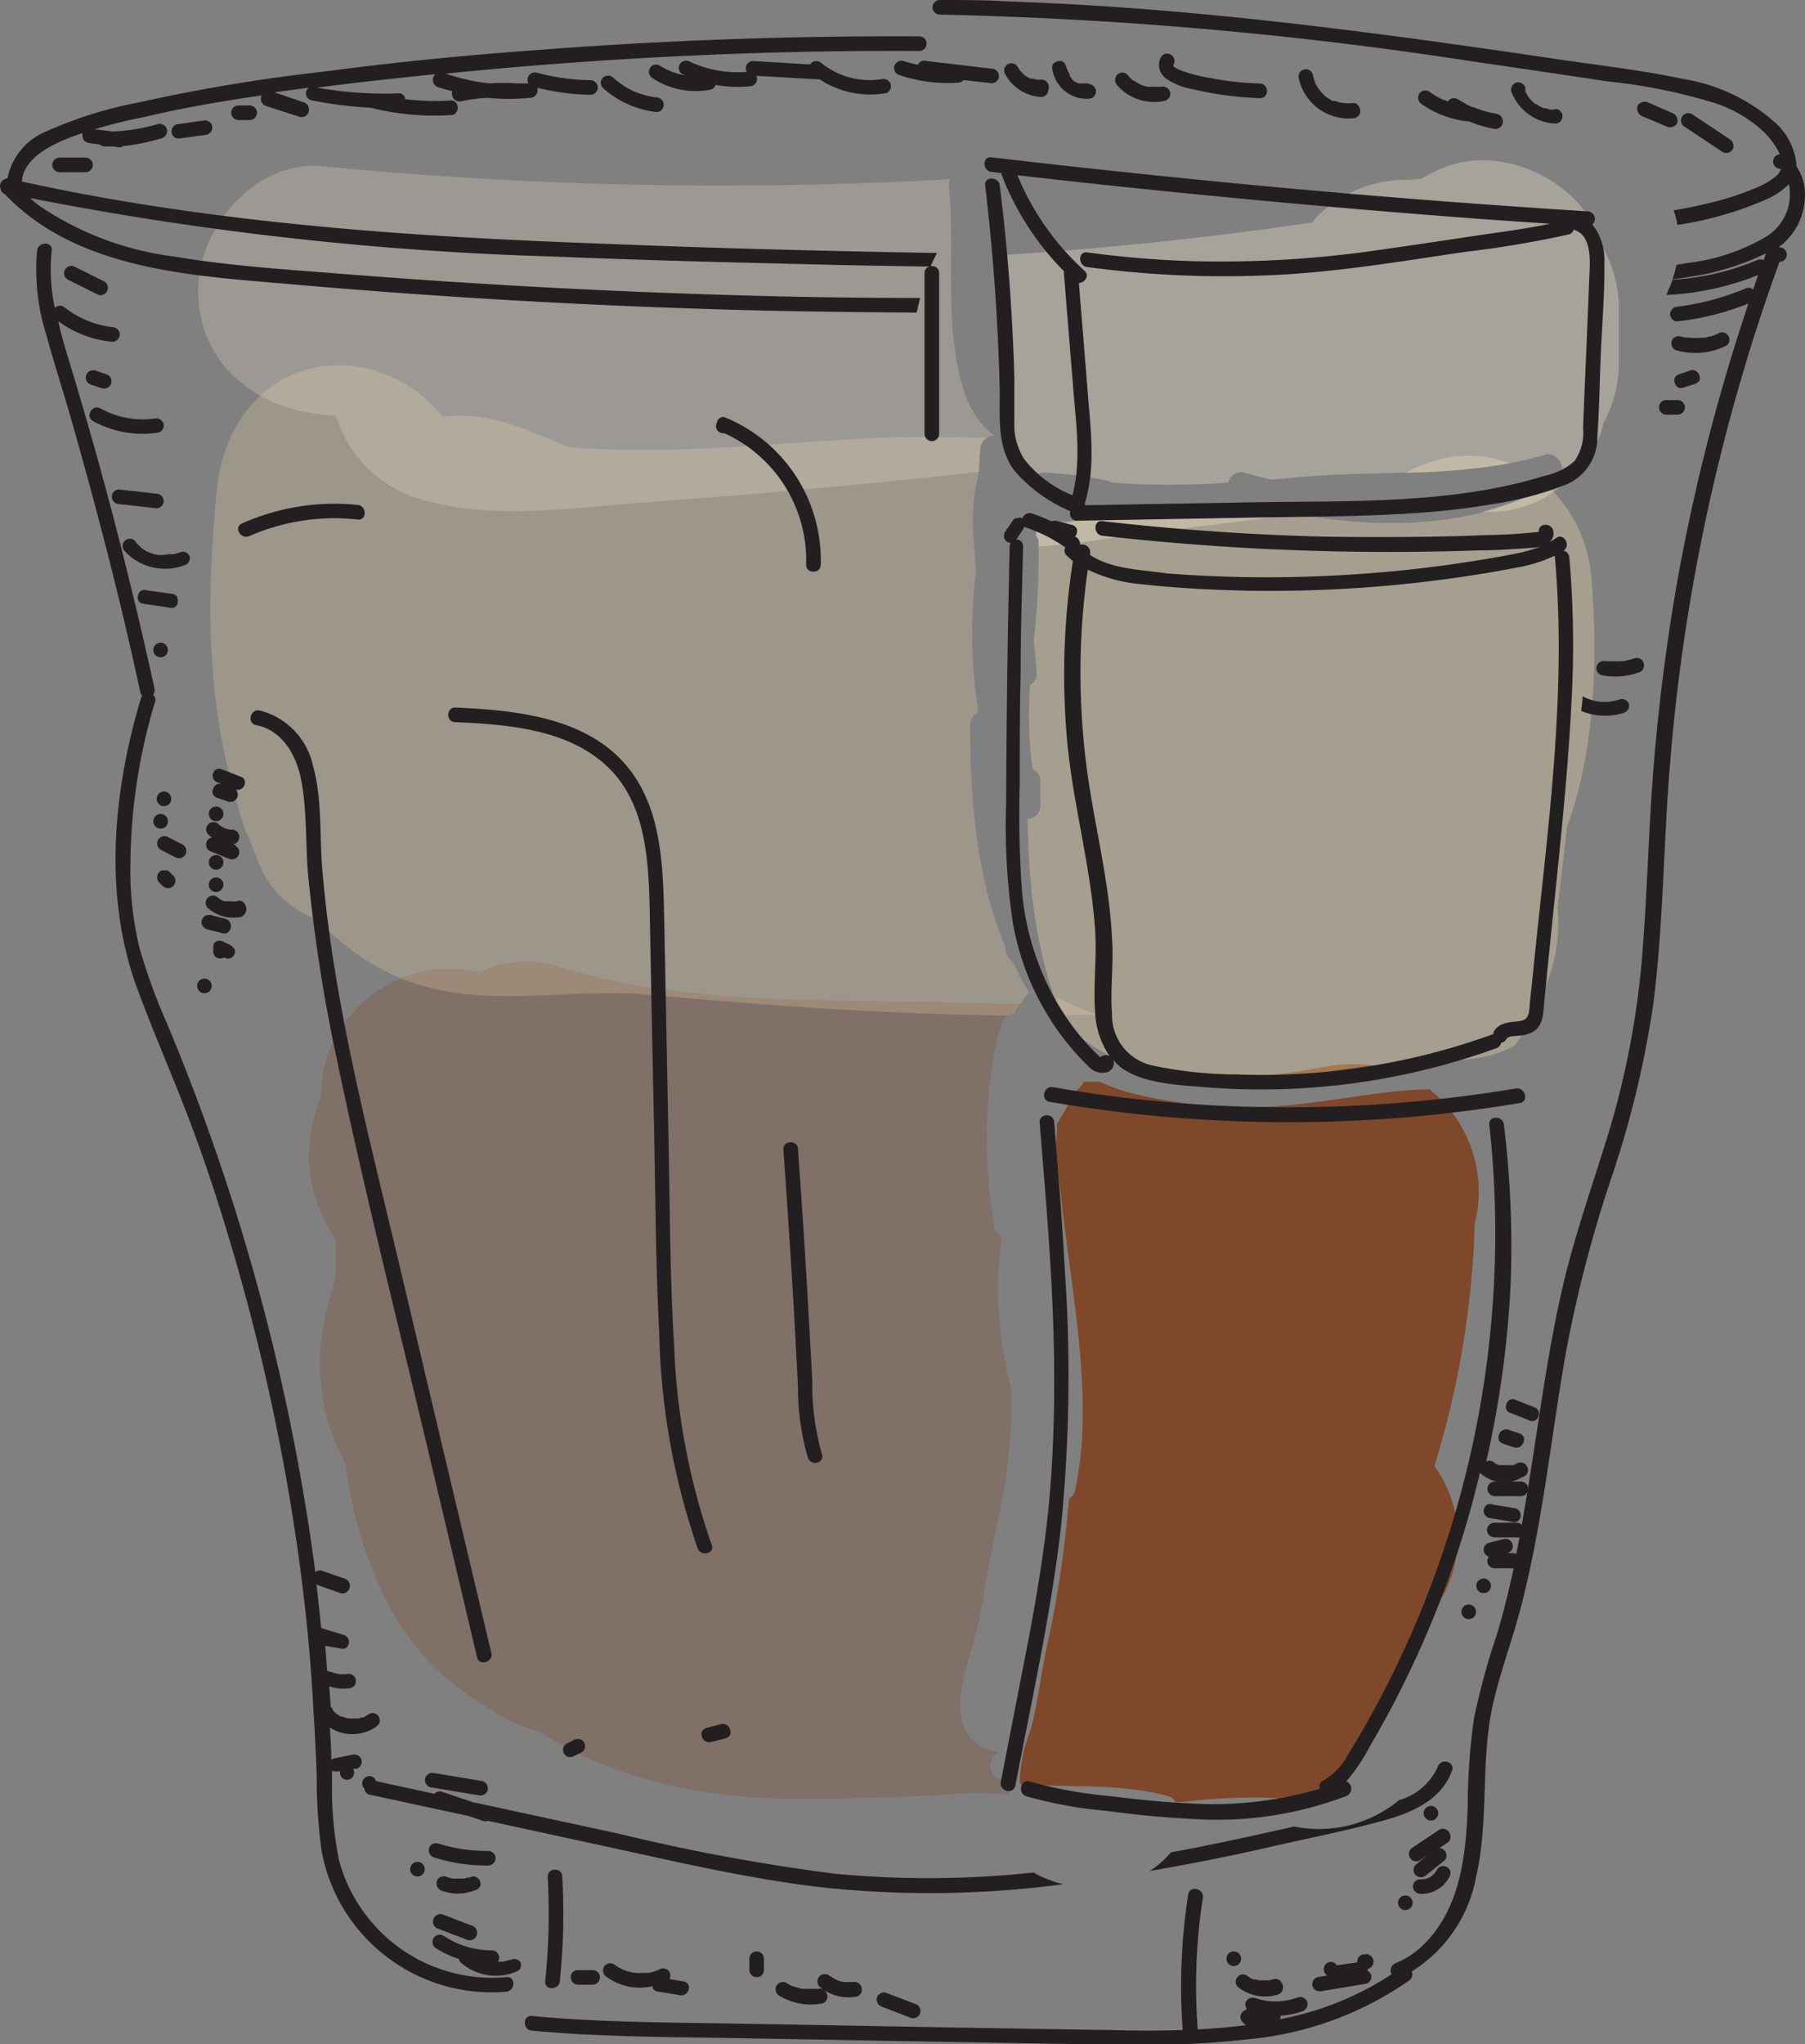 <svg xmlns="http://www.w3.org/2000/svg" viewBox="0 0 123.62 139.95"><rect x="0" y="0" width="123.62" height="139.95" fill="#808080" stroke="none"/><defs><style>.cls-1,.cls-4{fill:#7f3913;}.cls-1{opacity:0.78;}.cls-2,.cls-5{fill:#ffe4b2;}.cls-2,.cls-3{opacity:0.3;}.cls-3,.cls-6{fill:#fff3db;}.cls-4,.cls-5,.cls-6{opacity:0.22;}.cls-7{fill:#231f20;}</style></defs><g id="Layer_2" data-name="Layer 2"><g id="Layer_16" data-name="Layer 16"><path class="cls-1" d="M97.91,74.58h-.32c-3.58.13-7.06,1-10.63,1.18a32.83,32.83,0,0,1-9.26-.87,12.07,12.07,0,0,1-2.37-.83H74.22a.72.72,0,0,1-.22.35,4,4,0,0,0-.35.36l0,0-.12.17c-.16.25-.29.51-.43.78a8.52,8.52,0,0,1-.48.83c-.08.13-.16.27-.23.41h0v0a0,0,0,0,0,0,0c0,.43,0,.85-.07,1.28.25,3.77.85,7.49,1.31,11.24.5,4.13.88,8.46,0,12.56a.82.82,0,0,1-.42.56,75.72,75.72,0,0,1-1.61,10.59c-.34,1.75-.56,3.49-1,5.2a10.26,10.26,0,0,0-.76,3.76h.1c3.33.25,6.71-.08,10,.8a.88.88,0,0,1,.59.45l1.06-.1a39.39,39.39,0,0,1,5.43-.22l2.38.11A9,9,0,0,0,92.75,120c2.2-3.51,4.23-7.09,6.09-10.79a8.32,8.32,0,0,0-.6-8.84A62.45,62.45,0,0,0,101,83.86c0-.12,0-.23.07-.35A9,9,0,0,0,97.91,74.58Z"/><path class="cls-1" d="M87,73.85c2.37-.15,4.71-.59,7.06-.89a10,10,0,0,0-3.44.1,54,54,0,0,1-6.38.79A25.41,25.41,0,0,0,87,73.85Z"/><path class="cls-2" d="M103.44,31.72a8.37,8.37,0,0,0-2.92-.52,8.49,8.49,0,0,0-4.2,1.18A45.53,45.53,0,0,0,103.44,31.72Z"/><path class="cls-2" d="M109,39.7a9.61,9.61,0,0,0-3-6.42c-5.64,3.21-12.8,2.94-19.07,1.52L84.55,35l-.45.14a60.18,60.18,0,0,1-6.73.33,8.51,8.51,0,0,0-1,0c-.65,0-1.31,0-2,0a5.15,5.15,0,0,1-3.48.14A.94.94,0,0,1,71,36l-.06.66a.85.85,0,0,1,.19.49,53.72,53.72,0,0,1-.33,6.69c.08.75.16,1.49.2,2.25a.83.83,0,0,1-.45.78,28,28,0,0,0,.17,5.79.86.86,0,0,1,.53.83v1.66a.9.9,0,0,1-.87.92c.07,4.74.58,9.54,2.49,13.87a10.41,10.41,0,0,0,5.75,3.19,31.87,31.87,0,0,0,8.31.71c3.29-.21,6.52-1,9.82-1.15,2.24-.1,5,.09,7-1.13a9.09,9.09,0,0,0,.92-1.54l.19-.4a7.93,7.93,0,0,0,.47-.92l.44-1a11.13,11.13,0,0,0,.91-5.54c.2-1.83.45-3.65.62-5.5C109.3,51.32,109.42,44.76,109,39.7Z"/><path class="cls-3" d="M86.92,34.8a67.47,67.47,0,0,1-11.37.11,6.18,6.18,0,0,1-4.62.63A.86.86,0,0,1,71,36l-.06.66a.85.85,0,0,1,.19.49v.27a61.84,61.84,0,0,0,6.22-.8l4.55-.55c2.27-.28,4.51-.53,6.71-.93Z"/><path class="cls-3" d="M109.79,17c-1.07-4.22-6.27-7-10.39-5.71a9.48,9.48,0,0,0-2.06.95l-.69.07-.42,0a8.65,8.65,0,0,0-6,2.49c-.13.14-.25.29-.37.43Q79.28,16.8,68.61,17.46a1,1,0,0,1,.25.55c.35,3.59-.12,7.21.35,10.79A8.29,8.29,0,0,0,70.61,33a.89.89,0,0,1,.86-.64,25.26,25.26,0,0,1,4.34.55.79.79,0,0,1,.31.13,56.2,56.2,0,0,0,8,0,.9.9,0,0,1,1.14-.67c.6.17,1.21.32,1.82.47l2-.18c5.55-.49,11.43.08,16.82-1.56a1,1,0,0,1,.74,1.75,17.73,17.73,0,0,1-5.09,2.17A7.6,7.6,0,0,0,105.91,34c1.69-1.09,3.52-2.88,3.88-5a8.35,8.35,0,0,0,1.08-4.1c0-1.26,0-2.51,0-3.77A8.28,8.28,0,0,0,109.79,17Z"/></g><g id="Layer_22" data-name="Layer 22"><path class="cls-4" d="M68.23,121.69a1,1,0,0,1,.24-1.74,2.83,2.83,0,0,1-1.45-.49c-2.58-1.82-.45-6.06,0-8.38s.79-4.45,1.25-6.66a38.52,38.52,0,0,0,1-7.32c0-.66,0-1.33,0-2a26.49,26.49,0,0,1-.67-10.51.74.74,0,0,1-.54-.63l0-.26h0a34.29,34.29,0,0,1,.28-12.89,1.09,1.09,0,0,1,.22-.4v-.11a1,1,0,0,1,1-.92c.11-.22.24-.44.37-.65-2.34,0-4.64-.11-6.83-.14-8.15-.15-16.95.06-24.78-2.4a7.51,7.51,0,0,0-5.5.37C27.68,65.24,22,69.26,22,74.85c-.07.22-.14.48-.23.76a12,12,0,0,0-.61,3.66A10,10,0,0,0,23,84.86c0,.86,0,1.74,0,2.62-.21.69-.42,1.4-.6,2.14a14.46,14.46,0,0,0,1.26,10.6A28.11,28.11,0,0,0,27,110.6,17.91,17.91,0,0,0,33.57,117a7.56,7.56,0,0,0,1.06.66,12.55,12.55,0,0,0,2.18.87l.27.11c5.23,3.3,11.4,4.54,17.78,4.5,3.84,0,7.94-.11,12-.41l2.22.11c0-.21,0-.43,0-.63Q68.64,121.95,68.23,121.69Z"/><path class="cls-5" d="M69.49,69.41a5.91,5.91,0,0,1,1-1.44c-.4-.67-.77-1.36-1.1-2.06L69,65.43a.76.76,0,0,1-.13-.57c-2-4.77-2.42-10.07-2.43-15.23a.88.88,0,0,1,.58-.86,32.77,32.77,0,0,1-.16-9.64c-.05-.51-.08-1-.1-1.52A13.73,13.73,0,0,1,67,32.49c0-.59.09-1.17.14-1.76a.93.93,0,0,1,.47-.75c-2.5-.06-5-.1-7.46,0-7.07.33-14.19,1.22-21.19.63-2.93-1.17-5.41-2.49-8.66-2.08A9.2,9.2,0,0,0,23.35,25c-5,0-8.06,3.91-8.5,8.5-.72,7.42-.73,14.19,1.27,21.06.22.84.46,1.67.75,2.5l.06,0c.25.68.51,1.36.8,2.05a6.57,6.57,0,0,0,4,3.83,18.34,18.34,0,0,0,2.71,2.37c6.5,4.62,13.09,2.13,20.38,2.82C53,68.89,61,69.43,69,69.53A1,1,0,0,1,69.49,69.41Z"/><path class="cls-5" d="M72,69.14a3.85,3.85,0,0,0-.35.35l0,0h0c1.24,0,2.48,0,3.72,0a12.2,12.2,0,0,1-2.93-1.2.55.55,0,0,1-.13.17A.91.91,0,0,1,72,69.14Z"/><path class="cls-6" d="M67.12,30.73a1,1,0,0,1,1-.91c-1.49-1-2.16-2.89-2.5-4.58-.86-4.14-.22-8.34-.63-12.51a.85.85,0,0,1,.08-.46,282.28,282.28,0,0,1-43-.89c-4.58-.43-8.5,4.22-8.5,8.5,0,5,3.91,8.06,8.5,8.5l.93.08a8.61,8.61,0,0,0,5.55,5.64c5,1.56,10.39.68,15.51.3q9.25-.67,18.49-1.61c1.51-.15,3-.32,4.52-.49Z"/></g><g id="Layer_15" data-name="Layer 15"><path class="cls-7" d="M34.69,135.36a10.86,10.86,0,0,1-11.47-8,24.5,24.5,0,0,1-.48-5.2c0-.31,0-.62,0-.94v0a.65.65,0,0,0,.39.05l.17,0a.47.47,0,0,0,.47.58.49.49,0,0,0,.41-.75l.23,0a.48.48,0,0,0,.29-.23.54.54,0,0,0,.06-.39.51.51,0,0,0-.23-.29.59.59,0,0,0-.39-.06l-1.28.26a.56.56,0,0,0-.17.09c0-.74-.05-1.48-.1-2.21a2.85,2.85,0,0,0,3.18-.06.52.52,0,0,0,.17-.69.49.49,0,0,0-.68-.17,2.65,2.65,0,0,1-.4.24h0l-.1,0-.21.06-.12,0h-.46s-.16,0,0,0h-.11a3.52,3.52,0,0,1-.43-.13h0l-.09,0-.2-.12-.09-.06h0l-.15-.14-.12-.14s0,0,0-.06a.41.41,0,0,1-.07-.11l-.05,0-.12-1.44a3.59,3.59,0,0,0,.47.12,3.3,3.3,0,0,0,1,0,.51.51,0,0,0,.3-.22.51.51,0,0,0-.18-.69.61.61,0,0,0-.38-.05h.05a2.25,2.25,0,0,1-.58,0,2.07,2.07,0,0,1-.54-.15l-.08,0a.6.6,0,0,0-.19-.06c-.05-.57-.08-1.15-.14-1.72l1,.17a.56.56,0,0,0,.38,0,.5.5,0,0,0,.23-.3.5.5,0,0,0-.35-.62L22,111.46c-.11-1-.21-2-.33-3l.12.07,1.52.54a.5.5,0,0,0,.27-1l-1.53-.53a.43.43,0,0,0-.38.05s-.06,0-.09.07a1,1,0,0,0,0-.16A146.85,146.85,0,0,0,11.44,70.08a39.86,39.86,0,0,1-1.89-5.2,22.4,22.4,0,0,1-.62-5.59,39.3,39.3,0,0,1,1.69-11.24.43.43,0,0,0-.15-.49.48.48,0,0,0,.11-.43Q8.92,39.55,6.87,32.08c-.68-2.47-1.4-4.93-2.14-7.38C4.45,23.79,4.17,22.87,4,22a7.39,7.39,0,0,0,3.7,1.4.51.51,0,0,0,.5-.5.5.5,0,0,0-.5-.5A6.66,6.66,0,0,1,4.36,21a.47.47,0,0,0-.6.09,12.33,12.33,0,0,1-.22-3.93c.08-.64-.92-.64-1,0a14.79,14.79,0,0,0,.62,5.72c.53,1.94,1.15,3.86,1.71,5.8C6,32.65,7.07,36.62,8.05,40.62Q8.88,44,9.61,47.39a.43.43,0,0,0,.13.24.48.48,0,0,0-.08.16c-1.93,6.41-2.61,13.62-.22,20C10.63,71,12,74.07,13.19,77.27s2.16,6.3,3.08,9.5a145.2,145.2,0,0,1,4.18,19.78c.47,3.4.82,6.83,1,10.27.11,1.62.19,3.25.24,4.87a36.5,36.5,0,0,0,.35,5.12,11.85,11.85,0,0,0,12.61,9.55C35.32,136.3,35.33,135.29,34.69,135.36Z"/><path class="cls-7" d="M33.65,113.17l-6.4-27c-2.09-8.8-4.42-17.63-5.18-26.68-.19-2.31,0-4.79-.63-7.05a5,5,0,0,0-3.66-3.8c-.63-.12-.89.84-.26,1,1.87.35,2.82,2.15,3.13,3.87.38,2.09.27,4.28.45,6.38a112.44,112.44,0,0,0,2,12.78c1.82,8.69,4,17.31,6.07,26l3.51,14.82C32.83,114.07,33.8,113.8,33.65,113.17Z"/><path class="cls-7" d="M48.74,105.75a46.25,46.25,0,0,1-2.57-13.59c-.29-4.78-.29-9.57-.39-14.35q-.14-7.43-.29-14.85c-.08-3.8-.16-8.09-3-11s-7.41-3.35-11.31-3.52c-.65,0-.64,1,0,1,3.41.15,7.36.44,10.09,2.75,3.12,2.63,3.16,7,3.24,10.73q.13,7.23.29,14.48c.09,4.63.11,9.28.35,13.91A48.1,48.1,0,0,0,47.78,106C48,106.61,49,106.35,48.74,105.75Z"/><path class="cls-7" d="M56.29,99.55a17.39,17.39,0,0,1-.66-5c-.09-1.76-.19-3.53-.29-5.29-.2-3.53-.43-7-.69-10.58,0-.64-1-.64-1,0q.39,5.42.71,10.83c.1,1.8.2,3.61.29,5.41a17,17,0,0,0,.68,4.87C55.54,100.42,56.5,100.16,56.29,99.55Z"/><path class="cls-7" d="M70.78,128.2a67.93,67.93,0,0,1-13.6.08,134.89,134.89,0,0,1-14.76-2.73l-10.05-2.17-2.12-.72a.49.49,0,0,0-.5.15l-4-.87a.46.46,0,0,0-.46-.34.5.5,0,0,0-.32.87.42.42,0,0,0,.35.4l6.81,1.47.93.32a.48.48,0,0,0,.35,0l7.43,1.61c5,1.08,10,2.28,15.16,2.91A69.17,69.17,0,0,0,72.81,129,8.2,8.2,0,0,1,70.78,128.2Z"/><path class="cls-7" d="M98.48,120.94a4.12,4.12,0,0,1-2.66,2.3,8.6,8.6,0,0,1-7.18,1.81l-1.58.35c-2.29.51-4.58,1-6.87,1.42a6.31,6.31,0,0,1-1.46,1.28c2.72-.48,5.43-1,8.11-1.62s5.48-1.15,8.16-1.91c1.85-.53,3.76-1.42,4.45-3.36C99.66,120.6,98.7,120.34,98.48,120.94Z"/><path class="cls-7" d="M28.59,127.47a.5.5,0,0,0,0,1A.5.5,0,0,0,28.59,127.47Z"/><path class="cls-7" d="M38.51,128.48c0-.64-1-.64-1,0a45.05,45.05,0,0,1-.17,7.16c-.06.64.94.63,1,0A45.05,45.05,0,0,0,38.51,128.48Z"/><path class="cls-7" d="M52.18,133.75a.49.49,0,0,0-.36-.15.47.47,0,0,0-.35.15.49.49,0,0,0-.15.35v.76a.53.53,0,0,0,.15.36.46.46,0,0,0,.35.14.48.48,0,0,0,.36-.14.52.52,0,0,0,.14-.36v-.76A.5.5,0,0,0,52.18,133.75Z"/><path class="cls-7" d="M24.5,34.57a15.54,15.54,0,0,0-7.93,1.27c-.59.25-.08,1.12.51.86a14.51,14.51,0,0,1,7.42-1.13C25.14,35.64,25.13,34.64,24.5,34.57Z"/><path class="cls-7" d="M49.69,28.59a.41.41,0,0,0-.58.32.49.49,0,0,0,.41.75l.09,0a9.55,9.55,0,0,1,5.6,9c0,.64,1,.64,1,0A10.56,10.56,0,0,0,49.69,28.59Z"/><path class="cls-7" d="M7.14,19.27l-2-1a.5.5,0,0,0-.5.87l2,1a.5.5,0,0,0,.5-.87Z"/><path class="cls-7" d="M7.57,25.85a.5.5,0,0,0-.3-.23l-.76-.26a.46.46,0,0,0-.2,0,.6.6,0,0,0-.19.06.51.51,0,0,0-.18.69.62.62,0,0,0,.3.23l.77.25a.44.44,0,0,0,.2,0,.3.3,0,0,0,.18-.06.5.5,0,0,0,.18-.68Z"/><path class="cls-7" d="M11.2,29a.52.52,0,0,0-.62-.34,6,6,0,0,1-3.7-.7c-.56-.31-1.07.55-.51.87a7.11,7.11,0,0,0,4.48.79A.52.52,0,0,0,11.2,29Z"/><path class="cls-7" d="M10.71,33.8l-2.55-.29a.5.5,0,0,0,0,1l2.55.29a.5.5,0,0,0,.5-.5A.51.51,0,0,0,10.71,33.8Z"/><path class="cls-7" d="M13,38.14a.5.5,0,0,0-.61-.35,2.59,2.59,0,0,1-.45.14,1.58,1.58,0,0,1-.38,0A2.48,2.48,0,0,1,11,38h-.15l-.23-.05a2.43,2.43,0,0,1-.76-.31A2.58,2.58,0,0,1,9.22,37a.5.5,0,0,0-.7.71,3.76,3.76,0,0,0,4.08,1A.52.52,0,0,0,13,38.14Z"/><path class="cls-7" d="M12.17,40.9a.5.5,0,0,0-.3-.23l-1.79-.25a.55.55,0,0,0-.38,0,.5.5,0,0,0-.23.3.5.5,0,0,0,0,.38.41.41,0,0,0,.3.23l1.78.26a.59.59,0,0,0,.39,0,.51.51,0,0,0,.18-.69Z"/><path class="cls-7" d="M11,44a.5.5,0,0,0,0,1A.5.5,0,0,0,11,44Z"/><path class="cls-7" d="M118.37,23a.5.5,0,0,0-.68-.18l-.19.09,0,0h0a2.3,2.3,0,0,1-.34.12c-.12,0-.24.06-.36.09l-.19,0h-.12a3.56,3.56,0,0,1-.73,0h-.12l-.17,0-.38-.09a.5.5,0,0,0-.61.35.51.51,0,0,0,.35.61,4.72,4.72,0,0,0,3.44-.35A.49.49,0,0,0,118.37,23Z"/><path class="cls-7" d="M116.39,25.71a.5.5,0,0,0-.62-.35l-.76.26a.5.5,0,0,0-.3.23.5.5,0,0,0,0,.38.5.5,0,0,0,.23.3.51.51,0,0,0,.38,0l.77-.25a.62.62,0,0,0,.3-.23A.53.53,0,0,0,116.39,25.71Z"/><path class="cls-7" d="M115.24,27.53a.52.52,0,0,0-.35-.14h-.77a.5.5,0,0,0-.35.14.49.49,0,0,0-.15.36.51.51,0,0,0,.15.35.49.49,0,0,0,.35.15h.77a.5.5,0,0,0,.35-.86Z"/><path class="cls-7" d="M112.57,45.4a.49.49,0,0,0-.61-.34,5.32,5.32,0,0,1-.57.16l-.24.05H111a4.87,4.87,0,0,1-.54,0l-.3,0-.11,0h-.08a.51.51,0,0,0-.62.35.5.5,0,0,0,.35.61,5,5,0,0,0,2.57-.2A.51.51,0,0,0,112.57,45.4Z"/><path class="cls-7" d="M110.94,47.88a3.19,3.19,0,0,1-1.41.16,3.3,3.3,0,0,1-1.14-.37c0,.35-.07.69-.1,1a4.2,4.2,0,0,0,2.92.13.51.51,0,0,0,.35-.61A.51.51,0,0,0,110.94,47.88Z"/><path class="cls-7" d="M105.36,96.57l-.08-.1a.45.45,0,0,0-.22-.13l-1.28-.51a.46.46,0,0,0-.38,0,.53.53,0,0,0-.23.3.5.5,0,0,0,0,.38l.08.11a.43.43,0,0,0,.22.12l1.28.51a.46.46,0,0,0,.38,0,.55.55,0,0,0,.23-.29A.53.53,0,0,0,105.36,96.57Z"/><path class="cls-7" d="M104.34,98.36a.5.5,0,0,0-.3-.23l-.77-.26a.44.44,0,0,0-.2,0,.64.64,0,0,0-.18.06.5.5,0,0,0-.23.3.53.53,0,0,0,0,.39.58.58,0,0,0,.3.23l.76.25a.35.35,0,0,0,.2,0,.33.33,0,0,0,.19-.06.53.53,0,0,0,.23-.3A.5.5,0,0,0,104.34,98.36Z"/><path class="cls-7" d="M104.57,100.37a.5.5,0,0,0-.68-.18l-.24.12-.06,0-.14,0-.12,0H103l-.14,0-.14,0-.07,0,0,0,0,0-.13-.07-.06,0-.1-.09a.52.52,0,0,0-.57-.09,69.35,69.35,0,0,0,1.67-12.16A68.22,68.22,0,0,0,103,77c-.07-.63-1.07-.64-1,0A68.24,68.24,0,0,1,96,113.3c-.73,1.57-1.52,3.1-2.37,4.61-.42.75-.86,1.49-1.31,2.22a4.31,4.31,0,0,1-1.71,1.78.41.41,0,0,0-.21.55,25.81,25.81,0,0,1-9,1c-1.79-.08-3.57-.27-5.35-.49a30.28,30.28,0,0,1-5.52-1c-.61-.2-.87.76-.26,1a28.57,28.57,0,0,0,5.45,1c1.88.25,3.78.46,5.68.54a24.87,24.87,0,0,0,10.81-1.55.54.54,0,0,0,0-1,13.66,13.66,0,0,0,1.63-2.44c.8-1.36,1.56-2.76,2.26-4.18a68.07,68.07,0,0,0,3.6-8.7c.65-1.92,1.2-3.88,1.67-5.86a.21.21,0,0,1,0,.06,2.4,2.4,0,0,0,2.89.29A.5.5,0,0,0,104.57,100.37Z"/><path class="cls-7" d="M104.16,101.43h-1.79a.51.51,0,0,0-.5.5.51.51,0,0,0,.5.5h1.79a.5.5,0,0,0,0-1Z"/><path class="cls-7" d="M104.08,103.49a.5.5,0,0,0-.3-.23l-1.53-.25a.49.49,0,0,0-.39,0,.53.53,0,0,0-.23.3.51.51,0,0,0,.05.38.52.52,0,0,0,.3.23l1.53.26a.58.58,0,0,0,.39,0,.51.51,0,0,0,.18-.69Z"/><path class="cls-7" d="M101.61,108.07a.5.5,0,0,0,0,1A.5.5,0,0,0,101.61,108.07Z"/><path class="cls-7" d="M100.59,109.85a.5.5,0,0,0,0,1A.5.5,0,0,0,100.59,109.85Z"/><path class="cls-7" d="M33.05,121.94l-3.31-.55a.52.52,0,0,0-.62.35.52.52,0,0,0,.35.62l3.31.55a.52.52,0,0,0,.62-.35A.52.52,0,0,0,33.05,121.94Z"/><path class="cls-7" d="M33.44,126.72a11.16,11.16,0,0,1-3.44-.51.5.5,0,0,0-.62.34.52.52,0,0,0,.35.62,12,12,0,0,0,3.71.55.51.51,0,0,0,.5-.5A.5.5,0,0,0,33.44,126.72Z"/><path class="cls-7" d="M32.84,128.71a.53.53,0,0,0-.3-.23.59.59,0,0,0-.39.06c.13-.06,0,0,0,0l-.1,0-.24.07-.14,0h0l-.25,0H31a2.9,2.9,0,0,1-.48-.14.5.5,0,0,0-.61.35.52.52,0,0,0,.35.62,3.1,3.1,0,0,0,1.17.2,3.36,3.36,0,0,0,1.25-.29.5.5,0,0,0,.23-.3A.53.53,0,0,0,32.84,128.71Z"/><path class="cls-7" d="M32.3,131.83l-2-.77a.5.5,0,0,0-.26,1l2,.76a.49.49,0,0,0,.61-.35A.5.5,0,0,0,32.3,131.83Z"/><path class="cls-7" d="M35.66,134.36a.52.52,0,0,0-.69-.18s-.06,0,0,0l-.09,0-.22.07-.19.05-.09,0H34.1a.44.44,0,0,0,.09-.27.5.5,0,0,0-.5-.5,6,6,0,0,1-3.31-1,.5.5,0,1,0-.51.86,6.93,6.93,0,0,0,1.56.73.4.4,0,0,0,.12.23,3.63,3.63,0,0,0,3.93.58A.51.51,0,0,0,35.66,134.36Z"/><path class="cls-7" d="M40.59,134.88h-1a.48.48,0,0,0-.5.5.51.51,0,0,0,.5.5h1a.51.51,0,0,0,.35-.15.53.53,0,0,0,.15-.35A.5.5,0,0,0,40.59,134.88Z"/><path class="cls-7" d="M47.15,135.89a.52.52,0,0,0-.3-.23l-1-.17a.51.51,0,0,0,0-.48.49.49,0,0,0-.68-.18,3.09,3.09,0,0,1-.76.24l-.11,0c.05,0,0,0,0,0H44a2.36,2.36,0,0,1-.46,0,2.22,2.22,0,0,1-.36-.06,2.77,2.77,0,0,1-.41-.12,3.2,3.2,0,0,1-.33-.16,2.59,2.59,0,0,1-.39-.25.51.51,0,0,0-.69.18.52.52,0,0,0,.18.68,3.87,3.87,0,0,0,3.16.64.65.65,0,0,0,0,.13.5.5,0,0,0,.3.23l1.53.25a.49.49,0,0,0,.39-.05.53.53,0,0,0,.23-.3A.51.51,0,0,0,47.15,135.89Z"/><path class="cls-7" d="M56.64,136.51a.51.51,0,0,0-.61-.35l-.12,0h-.82l-.14,0a3.78,3.78,0,0,1-.6-.17l-.06,0h0l-.12-.06a2.28,2.28,0,0,1-.3-.17.5.5,0,0,0-.5.87,4.15,4.15,0,0,0,2.94.53A.49.49,0,0,0,56.64,136.51Z"/><path class="cls-7" d="M59,136.05a.52.52,0,0,0-.62-.35h-.57l-.24-.05-.23-.08h0l-.12-.06-.22-.13a.44.44,0,0,1-.11-.08l0,0-.05,0a.5.5,0,0,0-.71.71,3.07,3.07,0,0,0,2.52.69A.5.5,0,0,0,59,136.05Z"/><path class="cls-7" d="M62.68,137.19l-2-.76a.5.5,0,0,0-.62.34.52.52,0,0,0,.35.62l2,.77a.52.52,0,0,0,.62-.35A.52.52,0,0,0,62.68,137.19Z"/><path class="cls-7" d="M84.5,133.6a.5.5,0,0,0,0,1A.5.5,0,0,0,84.5,133.6Z"/><path class="cls-7" d="M87.83,135.85a.51.51,0,0,0-.62-.35l-.27.08-.12,0h-.54a2.3,2.3,0,0,1-.28-.06l-.14,0s-.18-.06,0,0a.91.91,0,0,1-.26-.13l-.12-.07,0,0a.53.53,0,0,0-.36-.15.51.51,0,0,0-.35.86,3,3,0,0,0,2.79.51A.52.52,0,0,0,87.83,135.85Z"/><path class="cls-7" d="M93.92,135.25a.5.5,0,0,0-.25-.31.66.66,0,0,0,0-.14.51.51,0,0,0-.23-1,.48.48,0,0,0-.48.55l-1.42.2a.45.45,0,0,0-.4-.24.51.51,0,0,0-.24.94l-.66.11a.5.5,0,0,0-.35.61.52.52,0,0,0,.62.35l3.06-.51A.5.5,0,0,0,93.92,135.25Z"/><path class="cls-7" d="M98,123.64a.5.5,0,0,0,0,1A.5.5,0,0,0,98,123.64Z"/><path class="cls-7" d="M99.25,125.45a.5.5,0,0,0-.68-.18l-1.83,1.22a.5.5,0,1,0,.51.87l.46-.32-.75.63a.49.49,0,0,0-.15.35.53.53,0,0,0,.15.36.5.5,0,0,0,.35.14.54.54,0,0,0,.36-.14l1.25-1a.45.45,0,0,0,.15-.35.51.51,0,0,0-.15-.35.47.47,0,0,0-.35-.15h0l.52-.35A.5.5,0,0,0,99.25,125.45Z"/><path class="cls-7" d="M99.33,128.12a.5.5,0,0,0-.23-.3.5.5,0,0,0-.68.18l-.13.21-.21.21a1.35,1.35,0,0,1-.26.15,1.71,1.71,0,0,1-.3.09h-.25a.5.5,0,0,0-.5.5.52.52,0,0,0,.5.5,2.16,2.16,0,0,0,2-1.17A.51.51,0,0,0,99.33,128.12Z"/><path class="cls-7" d="M96.25,129.77a.5.5,0,0,0,0,1A.5.5,0,0,0,96.25,129.77Z"/><path class="cls-7" d="M16.77,53.4a.53.53,0,0,0-.3-.23l-1.28-.5a.51.51,0,0,0-.38,0,.5.5,0,0,0-.23.3.5.5,0,0,0,.05.38.53.53,0,0,0,.3.23l.2.08H15a.32.32,0,0,0-.18.06.5.5,0,0,0-.23.3.51.51,0,0,0,0,.38l.08.1a.45.45,0,0,0,.22.13l.76.26a.46.46,0,0,0,.2,0,.33.33,0,0,0,.19-.06.53.53,0,0,0,.23-.3.5.5,0,0,0-.05-.38l-.07-.09h0a.5.5,0,0,0,.56-.73Z"/><path class="cls-7" d="M14.8,55.22a.5.5,0,0,0,0,1A.5.5,0,0,0,14.8,55.22Z"/><path class="cls-7" d="M16.17,57.93A.61.61,0,0,0,16,57.8l-.11,0a.5.5,0,0,0,0-1h-.13a2.36,2.36,0,0,1-.38-.1,3.37,3.37,0,0,1-.32-.19l-.09-.08a.5.5,0,0,0-.7,0,.5.5,0,0,0,0,.71,1.69,1.69,0,0,0,.25.2l-.16.05a.51.51,0,0,0-.18.69l.07.1a.65.65,0,0,0,.23.13l1.27.51a.58.58,0,0,0,.39-.05.57.57,0,0,0,.23-.3.53.53,0,0,0-.05-.39Z"/><path class="cls-7" d="M14.8,58.54a.5.5,0,0,0,0,1A.5.5,0,0,0,14.8,58.54Z"/><path class="cls-7" d="M14.8,60.07a.5.5,0,0,0,0,1A.5.5,0,0,0,14.8,60.07Z"/><path class="cls-7" d="M16.81,62a.5.5,0,0,0-.23-.3.59.59,0,0,0-.37,0h.07a2.27,2.27,0,0,1-.52,0l-.22,0-.14,0-.06,0a1.74,1.74,0,0,1-.27-.14l-.1-.07-.06-.05a.5.5,0,0,0-.71.7,2.88,2.88,0,0,0,1.05.59,2.91,2.91,0,0,0,1.21.06.5.5,0,0,0,.3-.23A.49.49,0,0,0,16.81,62Z"/><path class="cls-7" d="M15.74,63.14a.5.5,0,0,0-.3-.23l-1-.26a.59.59,0,0,0-.39.05.51.51,0,0,0-.18.69.57.57,0,0,0,.3.23l1,.25a.48.48,0,0,0,.39,0,.53.53,0,0,0,.23-.3A.51.51,0,0,0,15.74,63.14Z"/><path class="cls-7" d="M16,64.91a.77.77,0,0,0-.18-.18l-.51-.25a.33.33,0,0,0-.19-.06.28.28,0,0,0-.2,0,.38.38,0,0,0-.17.08.64.64,0,0,0-.13.15l0,.11a.61.61,0,0,0,0,.27l0,0a.47.47,0,0,0,.47.59.49.49,0,0,0,.25-.07h0a.33.33,0,0,0,.19.06.28.28,0,0,0,.2,0,.38.38,0,0,0,.17-.08.57.57,0,0,0,.13-.14l.05-.12a.62.62,0,0,0,0-.27Z"/><path class="cls-7" d="M14,67a.5.5,0,0,0,0,1A.5.5,0,0,0,14,67Z"/><path class="cls-7" d="M11.23,54.19a.5.5,0,0,0,0,1A.5.5,0,0,0,11.23,54.19Z"/><path class="cls-7" d="M11,55.73a.5.5,0,0,0,0,1A.5.5,0,0,0,11,55.73Z"/><path class="cls-7" d="M12.74,58.12a.53.53,0,0,0-.23-.3l-1-.51a.56.56,0,0,0-.38-.05.58.58,0,0,0-.3.23.53.53,0,0,0-.05.39.5.5,0,0,0,.23.3l1,.51a.51.51,0,0,0,.69-.18A.53.53,0,0,0,12.74,58.12Z"/><path class="cls-7" d="M12,60.18a.38.38,0,0,0-.13-.22l-.25-.26a.39.39,0,0,0-.16-.1.33.33,0,0,0-.19,0,.34.34,0,0,0-.2,0,.39.39,0,0,0-.16.1l-.08.1a.58.58,0,0,0-.06.26v.13a.61.61,0,0,0,.13.22l.26.26a.44.44,0,0,0,.16.1.47.47,0,0,0,.38,0,.37.37,0,0,0,.16-.1l.08-.11a.43.43,0,0,0,.07-.25Z"/><path class="cls-7" d="M5.86,10.79H4.08a.5.5,0,0,0-.5.5.51.51,0,0,0,.5.5H5.86a.5.5,0,0,0,.5-.5A.51.51,0,0,0,5.86,10.79Z"/><path class="cls-7" d="M14.52,8.6a.51.51,0,0,0-.23-.29.53.53,0,0,0-.39-.05l-1.79.25a.48.48,0,0,0-.29.23.49.49,0,0,0-.05.39.46.46,0,0,0,.22.29.59.59,0,0,0,.39.05l1.79-.25a.57.57,0,0,0,.3-.23A.53.53,0,0,0,14.52,8.6Z"/><path class="cls-7" d="M17.45,7.36a.52.52,0,0,0-.35-.14h-.77a.5.5,0,0,0-.35.14.53.53,0,0,0-.15.36.51.51,0,0,0,.15.35.53.53,0,0,0,.35.15h.77a.51.51,0,0,0,.35-.15.5.5,0,0,0,0-.71Z"/><path class="cls-7" d="M63.74,18.23a8.44,8.44,0,0,1,.44-.91v0C56.61,17.19,49,17,41.46,16.69c-12.07-.43-24.17-1.22-36.06-3.46-1.3-.25-2.6-.52-3.9-.8C1.58,11.07,3,10.2,4.14,9.69c.49-.22,1-.41,1.51-.58a.65.65,0,0,0,0,.19.53.53,0,0,0,.15.36.61.61,0,0,0,.35.14l.68.09a.49.49,0,0,0,.35.14c.2,0,.39,0,.59,0l.43.06A.48.48,0,0,0,8.45,10a13.64,13.64,0,0,0,2.63-.54.52.52,0,0,0,.35-.62.51.51,0,0,0-.61-.35A12.63,12.63,0,0,1,7.72,9L6.49,8.85C7.63,8.5,8.8,8.22,9.94,8c2.64-.63,5.32-1.08,8-1.47a.39.39,0,0,0-.06.11.53.53,0,0,0,.35.62L20.52,8a.5.5,0,0,0,.62-.35A.52.52,0,0,0,20.79,7l-2-.68L21.16,6a.48.48,0,0,0,.15.86,27.28,27.28,0,0,0,4,.51l.06,0a17.85,17.85,0,0,0,5.5.51c.63,0,.64-1,0-1a17,17,0,0,1-3.11-.09.45.45,0,0,0-.47-.4A26.19,26.19,0,0,1,21.72,6l.68-.09c2.46-.31,4.93-.58,7.41-.83a.53.53,0,0,0,.17.88c.32.11.64.19,1,.28a.57.57,0,0,0,0,.34.51.51,0,0,0,.61.35,11.08,11.08,0,0,1,1.8-.23,15,15,0,0,0,2.92,0,.51.51,0,0,0,.5-.5.41.41,0,0,0,0-.19,15.93,15.93,0,0,0,3.63.48.5.5,0,0,0,0-1,14.87,14.87,0,0,1-3.69-.52.51.51,0,0,0-.56.74l-.82,0h0a12.53,12.53,0,0,0-1.84,0,13.72,13.72,0,0,1-3-.67q8.91-.9,17.87-1.28,7.27-.31,14.56-.27a.5.5,0,0,0,0-1q-13.51-.07-27,1Q29,4,22.28,4.89A118.39,118.39,0,0,0,9.56,7a28.58,28.58,0,0,0-6.4,2A4.4,4.4,0,0,0,.51,12.22a.52.52,0,0,0-.47.71.45.45,0,0,0,.29.36c5,5.26,13,5.59,19.72,6.18q13.62,1.19,27.3,1.65c5.14.18,10.29.25,15.43.28q.12-.51.24-1-6.48,0-13-.2-13.18-.39-26.32-1.43c-3.93-.31-7.9-.55-11.79-1.21A21.13,21.13,0,0,1,2.71,14.1c-.23-.17-.44-.35-.65-.54a219.06,219.06,0,0,0,35.76,4c6.23.26,12.47.41,18.7.56,2.38.06,4.75.09,7.13.13a.46.46,0,0,0-.33.45v11a.5.5,0,0,0,1,0v-11A.47.47,0,0,0,63.74,18.23Z"/><path class="cls-7" d="M123.61,13.56a3.38,3.38,0,0,0-.58-2.18h0a1.1,1.1,0,0,0,0-.18,4.46,4.46,0,0,0-1.61-2.94,12.37,12.37,0,0,0-6.18-2.86c-2.81-.6-5.69-.92-8.53-1.34C94.23,2.21,81.69.52,69.06.1,67.5,0,65.93,0,64.37,0a.5.5,0,0,0,0,1,277.17,277.17,0,0,1,36.71,3.24c3,.43,6,.88,9,1.33a38.37,38.37,0,0,1,7.37,1.49,9,9,0,0,1,3,1.66,5.42,5.42,0,0,1,1.45,1.84.5.5,0,0,0,.08,1,1.29,1.29,0,0,1-.3.47,5.63,5.63,0,0,1-1.64.92,17.65,17.65,0,0,1-2.08.72,34,34,0,0,1-3.33.73,6.52,6.52,0,0,1,.25,1,24.08,24.08,0,0,0,6-1.71,5.26,5.26,0,0,0,1.64-1.08A3.42,3.42,0,0,1,121,16.18,13.72,13.72,0,0,1,115.6,18l-.78.13a8.47,8.47,0,0,1-.28,1c.32-.05.65-.09,1-.15a17.61,17.61,0,0,0,5.41-1.64c-.06.16-.11.32-.16.47a.61.61,0,0,0-.46,0,17.46,17.46,0,0,1-5.78,1.34,4.6,4.6,0,0,1-.25.61c-.06.14-.11.28-.17.43h0a19.1,19.1,0,0,0,6.28-1.36c-.12.33-.23.66-.34,1a.45.45,0,0,0-.45-.11A17.92,17.92,0,0,1,114.88,21a.53.53,0,0,0-.5.5c0,.25.23.54.5.5a18.51,18.51,0,0,0,4.87-1.22,132.69,132.69,0,0,0-5,19.72q-1,5.9-1.49,11.87c-.33,4-.42,8.09-.72,12.13a58.78,58.78,0,0,1-2.1,12.14c-1.14,3.89-2.56,7.69-3.46,11.65-1.21,5.31-1.79,10.75-2.76,16.1a.48.48,0,0,0-.34-.14h-1.54a.51.51,0,0,0-.5.5.51.51,0,0,0,.5.5h1.54a.65.65,0,0,0,.19,0c-.07.38-.15.76-.23,1.14a.4.4,0,0,0-.22-.06h-.53l.15,0a.5.5,0,0,0,.3-.23.46.46,0,0,0,.05-.38.5.5,0,0,0-.61-.35l-1,.25a.5.5,0,0,0-.35.62.49.49,0,0,0,.34.33.55.55,0,0,0-.11.3.51.51,0,0,0,.5.5h1.31c-.34,1.54-.71,3.07-1.17,4.59a48.66,48.66,0,0,0-1.55,5.68,43.59,43.59,0,0,0-.43,6c-.11,3.35-.51,7.08-3.06,9.53a5.79,5.79,0,0,1-1.89,1.24.56.56,0,0,0-.27.76,21,21,0,0,1-7.65,3.07l0,0a.5.5,0,0,0,.06-.24,5.41,5.41,0,0,0,1.48-.3.53.53,0,0,0,.35-.62.52.52,0,0,0-.62-.35,4.36,4.36,0,0,1-3,.05.51.51,0,0,0-.62.35.48.48,0,0,0,.07.36v0a.36.36,0,0,0,0,.11.35.35,0,0,0-.17.06.49.49,0,0,0-.17.68,1.42,1.42,0,0,0,.29.31c-1.09.14-2.19.23-3.29.29a39.3,39.3,0,0,1,.35-9c.1-.63-.87-.9-1-.26a40.77,40.77,0,0,0-.38,9.3c-1.66.06-3.33.05-5,0-8.42-.12-16.84-.29-25.26-.43-4.77-.09-9.56-.08-14.32-.53-.64-.05-.64.95,0,1,4.3.41,8.63.43,13,.5l13,.23,12.87.22a70,70,0,0,0,10.54-.39,22.88,22.88,0,0,0,10.69-4,.52.52,0,0,0,.17-.61,9.7,9.7,0,0,0,4.41-6.5c.92-4,.24-8.12,1.22-12.09.47-2,1.16-3.85,1.69-5.78s.94-3.89,1.3-5.86c.73-4,1.22-8.09,1.93-12.12a89,89,0,0,1,3.06-11.81,67.66,67.66,0,0,0,2.92-12c.53-4.11.66-8.25.88-12.38s.6-8.2,1.19-12.28a132.24,132.24,0,0,1,5.72-23.78c.28-.82.57-1.63.86-2.44a.5.5,0,0,0,0-1h0l-.06,0A4.4,4.4,0,0,0,123.61,13.56Z"/><path class="cls-7" d="M44.93,6.67a6.18,6.18,0,0,1-1.55-.43A5.82,5.82,0,0,1,42,5.32a.51.51,0,0,0-.71,0,.5.5,0,0,0,0,.7,6.57,6.57,0,0,0,3.67,1.65.5.5,0,0,0,.5-.5A.51.51,0,0,0,44.93,6.67Z"/><path class="cls-7" d="M61,5.77a.52.52,0,0,0-.62-.35,5.25,5.25,0,0,1-4.12-1.1.52.52,0,0,0-.71,0,.73.73,0,0,0-.05.09l-3.92-.23a.5.5,0,0,0-.5.5.41.41,0,0,0,.08.24,7.76,7.76,0,0,1-3.92-.7.5.5,0,0,0-.68.18.49.49,0,0,0,.18.68l.2.08a4.52,4.52,0,0,1-1.75-.67.5.5,0,0,0-.68.18.5.5,0,0,0,.18.68,5.36,5.36,0,0,0,4,.78A.43.43,0,0,0,49,5.81a8.4,8.4,0,0,0,2.35.1.51.51,0,0,0,.5-.5.6.6,0,0,0-.06-.22l4.36.25a6.3,6.3,0,0,0,4.52.94A.49.49,0,0,0,61,5.77Z"/><path class="cls-7" d="M67.9,4.7l-4.59-.54a.44.44,0,0,0-.44.28c-.32-.07-.64-.16-1-.26a.51.51,0,0,0-.62.35.51.51,0,0,0,.35.61,10.31,10.31,0,0,0,4,.52A.55.55,0,0,0,66,5.48l1.92.22c.27,0,.5-.25.5-.5A.52.52,0,0,0,67.9,4.7Z"/><path class="cls-7" d="M71.22,5.46h-.09l-.1,0-.3-.08-.11,0-.06,0-.27-.15-.11-.08h0l0,0-.22-.21-.1-.11,0,0,0,0,0,0c-.06-.08-.11-.17-.16-.25a.49.49,0,0,0-.68-.18.5.5,0,0,0-.18.68,3,3,0,0,0,2.46,1.56.5.5,0,0,0,.5-.5A.51.51,0,0,0,71.22,5.46Z"/><path class="cls-7" d="M71.15,5.45Z"/><path class="cls-7" d="M69.8,4.67Z"/><path class="cls-7" d="M74.55,5.71h-.4l-.15,0-.08,0h0l0,0-.08,0-.14-.09-.07,0h0c-.07-.07-.15-.13-.22-.21l0,0a1.25,1.25,0,0,0-.08-.12,1.09,1.09,0,0,1-.08-.15l0-.08,0,0v0A2,2,0,0,1,73,4.51a.52.52,0,0,0-.23-.3.51.51,0,0,0-.38,0,.53.53,0,0,0-.3.23.59.59,0,0,0,0,.39,2.38,2.38,0,0,0,2.47,1.93.5.5,0,0,0,0-1Z"/><path class="cls-7" d="M73.13,4.87s0,0,0,0Z"/><path class="cls-7" d="M73.59,5.44c0-.06,0,0,0,0Z"/><path class="cls-7" d="M80.13,6.29a.52.52,0,0,0-.62-.35l-.1,0h-.63l-.19,0a2,2,0,0,1-.35-.1s-.17-.07-.07,0L78,5.72a2.07,2.07,0,0,1-.32-.19l-.06,0,0,0-.14-.12a3.58,3.58,0,0,1-.26-.29.5.5,0,0,0-.71,0,.52.52,0,0,0,0,.71A3.35,3.35,0,0,0,79.78,6.9.49.49,0,0,0,80.13,6.29Z"/><path class="cls-7" d="M86.29,5.72a21.1,21.1,0,0,1-3.55-.41c-.2,0-2.58-.53-2.37-.89a.5.5,0,0,0-.86-.51,1.14,1.14,0,0,0,.37,1.48,4.59,4.59,0,0,0,1.88.73,23,23,0,0,0,4.53.6C86.93,6.74,86.93,5.74,86.29,5.72Z"/><path class="cls-7" d="M92.65,7.06a2.44,2.44,0,0,1-.54,0H92L91.72,7l-.26-.08-.08,0-.09,0a4,4,0,0,1-.44-.27l0,0-.09-.07-.19-.19a1.12,1.12,0,0,1-.18-.2h0A1,1,0,0,0,90.25,6a1.55,1.55,0,0,1-.12-.22.41.41,0,0,1-.07-.11l0-.07a2.64,2.64,0,0,1-.15-.5.49.49,0,0,0-.61-.34.5.5,0,0,0-.35.61,3.5,3.5,0,0,0,3.72,2.73.52.52,0,0,0,.5-.5C93.14,7.31,92.93,7,92.65,7.06Z"/><path class="cls-7" d="M102.5,7.79a7,7,0,0,1-1.43-.39l-.16-.07-.08,0-.36-.17-.64-.37a.5.5,0,0,0-.68.17h0L99,6.86c-.06,0-.06,0,0,0l-.1,0-.35-.17a7,7,0,0,1-.68-.43.5.5,0,0,0-.68.18.51.51,0,0,0,.18.69,6.76,6.76,0,0,0,3.27,1.19h0a7.93,7.93,0,0,0,1.64.49.5.5,0,1,0,.27-1Z"/><path class="cls-7" d="M106.46,7.5h-.2l-.1,0-.36-.1-.1,0h0l-.17-.08a1.85,1.85,0,0,1-.33-.21l-.07,0s0,0,0,0a1,1,0,0,1-.15-.14,1.73,1.73,0,0,1-.26-.28h0l-.07-.09-.09-.16-.09-.16a.2.2,0,0,0,0-.08V6a.52.52,0,0,0-.61-.35.51.51,0,0,0-.35.62,3.37,3.37,0,0,0,3,2.19.5.5,0,0,0,0-1Z"/><path class="cls-7" d="M114.86,8.08a.5.5,0,0,0-.23-.3L112.84,7a.56.56,0,0,0-.38,0,.5.5,0,0,0-.3.23.53.53,0,0,0,0,.39.5.5,0,0,0,.23.3l1.79.76a.56.56,0,0,0,.38,0,.5.5,0,0,0,.3-.23A.53.53,0,0,0,114.86,8.08Z"/><path class="cls-7" d="M118.48,9.54l-2.59-1.72a.5.5,0,1,0-.51.86l2.6,1.73a.5.5,0,0,0,.68-.18A.52.52,0,0,0,118.48,9.54Z"/><path class="cls-7" d="M40,119.29a.53.53,0,0,0-.3-.23h-.13a.58.58,0,0,0-.26.06l-.51.26a.43.43,0,0,0-.14.13.46.46,0,0,0-.09.17.44.44,0,0,0,0,.2.55.55,0,0,0,.06.18.52.52,0,0,0,.3.23l.14,0a.45.45,0,0,0,.25-.07l.51-.25a.44.44,0,0,0,.14-.13.56.56,0,0,0,.09-.17.45.45,0,0,0,0-.2A.6.6,0,0,0,40,119.29Z"/><path class="cls-7" d="M50,118.39a.52.52,0,0,0-.62-.35l-1,.26a.5.5,0,0,0-.3.23.5.5,0,0,0,0,.38.51.51,0,0,0,.62.35l1-.25a.57.57,0,0,0,.3-.23A.59.59,0,0,0,50,118.39Z"/></g><g id="Layer_18" data-name="Layer 18"><path class="cls-7" d="M109.07,15.36a.52.52,0,0,0-.32-.89q-15.94-1-31.85-2.7c-3-.31-6-.65-9-1-.64-.07-.63.93,0,1l.7.08a.22.22,0,0,0,0,.11,19,19,0,0,0,4.27,6.61.78.78,0,0,0,0,.22l.66,8.12c.19,2.31.52,4.72-.08,7a8,8,0,0,1-3.3-2.47,4.32,4.32,0,0,1-.68-2.48c0-1.05,0-2.1,0-3.15-.13-4.38-.45-8.76-1-13.11-.07-.63-1.07-.64-1,0,.56,4.68.89,9.39,1,14.1,0,1.88-.17,3.84,1,5.42A10.43,10.43,0,0,0,73.31,35a.48.48,0,0,0,.45.65l11.77-.21c3.78-.07,7.57-.06,11.35-.31a50.44,50.44,0,0,0,5.2-.59,23.83,23.83,0,0,0,5.12-1.34,3.5,3.5,0,0,0,2.2-3.29c.13-1.93.16-3.87.24-5.79s.27-4.07.24-6.1A4.1,4.1,0,0,0,109.07,15.36Zm-.22,3.57-.21,5.14c-.08,1.75-.15,3.5-.22,5.25a3.39,3.39,0,0,1-.58,2.24,4.35,4.35,0,0,1-2,1c-6.45,2-13.42,1.71-20.09,1.83l-11.45.2a.32.32,0,0,0,0-.14c.72-2.36.42-4.87.22-7.29l-.63-7.79c.4,0,.76-.49.39-.83A18.11,18.11,0,0,1,69.68,12q15,1.71,30,2.86c2.16.17,4.32.31,6.48.46-1.68.35-3.4.57-5.1.82-2.13.32-4.25.64-6.38.94a75,75,0,0,1-13,.8,70,70,0,0,1-7.23-.6c-.63-.08-.62.92,0,1a69.77,69.77,0,0,0,13,.54c4.32-.22,8.58-.94,12.85-1.57a71.37,71.37,0,0,0,7.14-1.2.43.43,0,0,0,.33-.32h0C109.07,16.07,108.89,18,108.85,18.93Z"/><path class="cls-7" d="M107.48,38.16a.51.51,0,0,0-.39-.46h0c.52-.37,0-1.24-.51-.87a3.14,3.14,0,0,1-.46.28.77.77,0,0,0,.27-.7c-.06-.64-1.06-.64-1,0a34.79,34.79,0,0,1-3.48.22c-1.24.05-2.47.09-3.71.11q-3.77.06-7.54,0-7.59-.19-15.16-1.06c-.64-.07-.63.93,0,1a175,175,0,0,0,25.79,1c1.2,0,2.39-.09,3.58-.17a3.65,3.65,0,0,0,.64-.09,10.71,10.71,0,0,1-1.64.47c-1.08.22-2.17.4-3.26.57q-3.47.54-7,.8a89,89,0,0,1-13.66,0C78.23,39,76.2,39,74.66,38c0,0,0-.07,0-.11a.54.54,0,0,0-.69-.59.56.56,0,0,0-.24-.51l-.1-.06a.4.4,0,0,0,.1-.18.5.5,0,0,0,0-.38.5.5,0,0,0-.3-.23l-1-.26a.59.59,0,0,0-.39,0h-.06a11.73,11.73,0,0,0-1.34-.54.51.51,0,0,0-.61.34.51.51,0,0,0-.38,0l-.12,0a.77.77,0,0,0-.18.18c-.17.26-.35.51-.52.76a.33.33,0,0,0-.06.19.46.46,0,0,0,0,.2.52.52,0,0,0,.23.3.79.79,0,0,0,.22.06.43.43,0,0,0-.07.24q-.21,8.75-.24,17.51a45,45,0,0,0,.46,8.28A18.29,18.29,0,0,0,72,69.9,17.25,17.25,0,0,0,74.54,73a1.27,1.27,0,0,0,1.15.43.64.64,0,0,0,.55-.87,3.29,3.29,0,0,0,.7.64c1.53,1,3.76,1.08,5.55,1.23a47.35,47.35,0,0,0,20-2.67.49.49,0,0,0,.32-.38.43.43,0,0,0,.35-.23c.15-.25.58-.21.84-.24a2.47,2.47,0,0,0,1-.27c.76-.45.7-1.49.78-2.26q.36-3.63.74-7.27c.5-4.88,1-9.77,1.18-14.68A69.17,69.17,0,0,0,107.48,38.16ZM75.36,72.39c-.07-.08-.22-.2-.26-.24s-.34-.34-.5-.52a17,17,0,0,1-1.1-1.31,17.88,17.88,0,0,1-1.66-2.71A18.54,18.54,0,0,1,70,61.09a73.44,73.44,0,0,1-.16-7.42c0-2.52,0-5.05.06-7.57,0-2.9.1-5.79.17-8.69a.46.46,0,0,0-.47-.48h0l.52-.76a.28.28,0,0,0,0-.12l.12.06a10.73,10.73,0,0,1,1.18.47l0,0a10.47,10.47,0,0,1,1.54.9.45.45,0,0,0,.09.55,5.08,5.08,0,0,0,.43.38,50.73,50.73,0,0,0-.39,12.37c.41,4.32,1.61,8.53,1.91,12.86.13,1.87-.13,3.73,0,5.59a5.68,5.68,0,0,0,1,3.08A.55.55,0,0,0,75.36,72.39ZM105,66.53l-.22,2.1c-.05.51,0,1.12-.57,1.25s-1.48,0-1.92.77a.39.39,0,0,0,0,.14h0a46.49,46.49,0,0,1-11.58,2.6,45.59,45.59,0,0,1-6,.17,28.11,28.11,0,0,1-5.86-.63,3.52,3.52,0,0,1-2.69-3.5c-.13-1.73.12-3.45,0-5.18-.19-4.09-1.3-8.06-1.79-12.12A50,50,0,0,1,74.5,39a10.38,10.38,0,0,0,3.72,1c2.4.27,4.82.39,7.23.44a90.17,90.17,0,0,0,14.5-.92c1.31-.19,2.62-.41,3.92-.66a10,10,0,0,0,2.62-.82s0,.06,0,.1C107.34,47.61,105.94,57.14,105,66.53Z"/><path class="cls-7" d="M103.82,74.52a95.42,95.42,0,0,1-24.69.86q-3.54-.34-7-.95c-.63-.11-.9.85-.27,1a96.63,96.63,0,0,0,25.19,1q3.56-.33,7.08-.92C104.72,75.38,104.45,74.42,103.82,74.52Z"/><path class="cls-7" d="M72.92,86.84c-.18-3.35-.45-6.68-.72-10,0-.64-1-.65-1,0,.48,5.86,1,11.72,1,17.61,0,2.93-.1,5.86-.39,8.78s-.79,5.92-1.34,8.86L68.54,122c-.12.62.85.89,1,.26,1.11-5.84,2.42-11.69,3.11-17.59A104.09,104.09,0,0,0,72.92,86.84Z"/></g></g></svg>